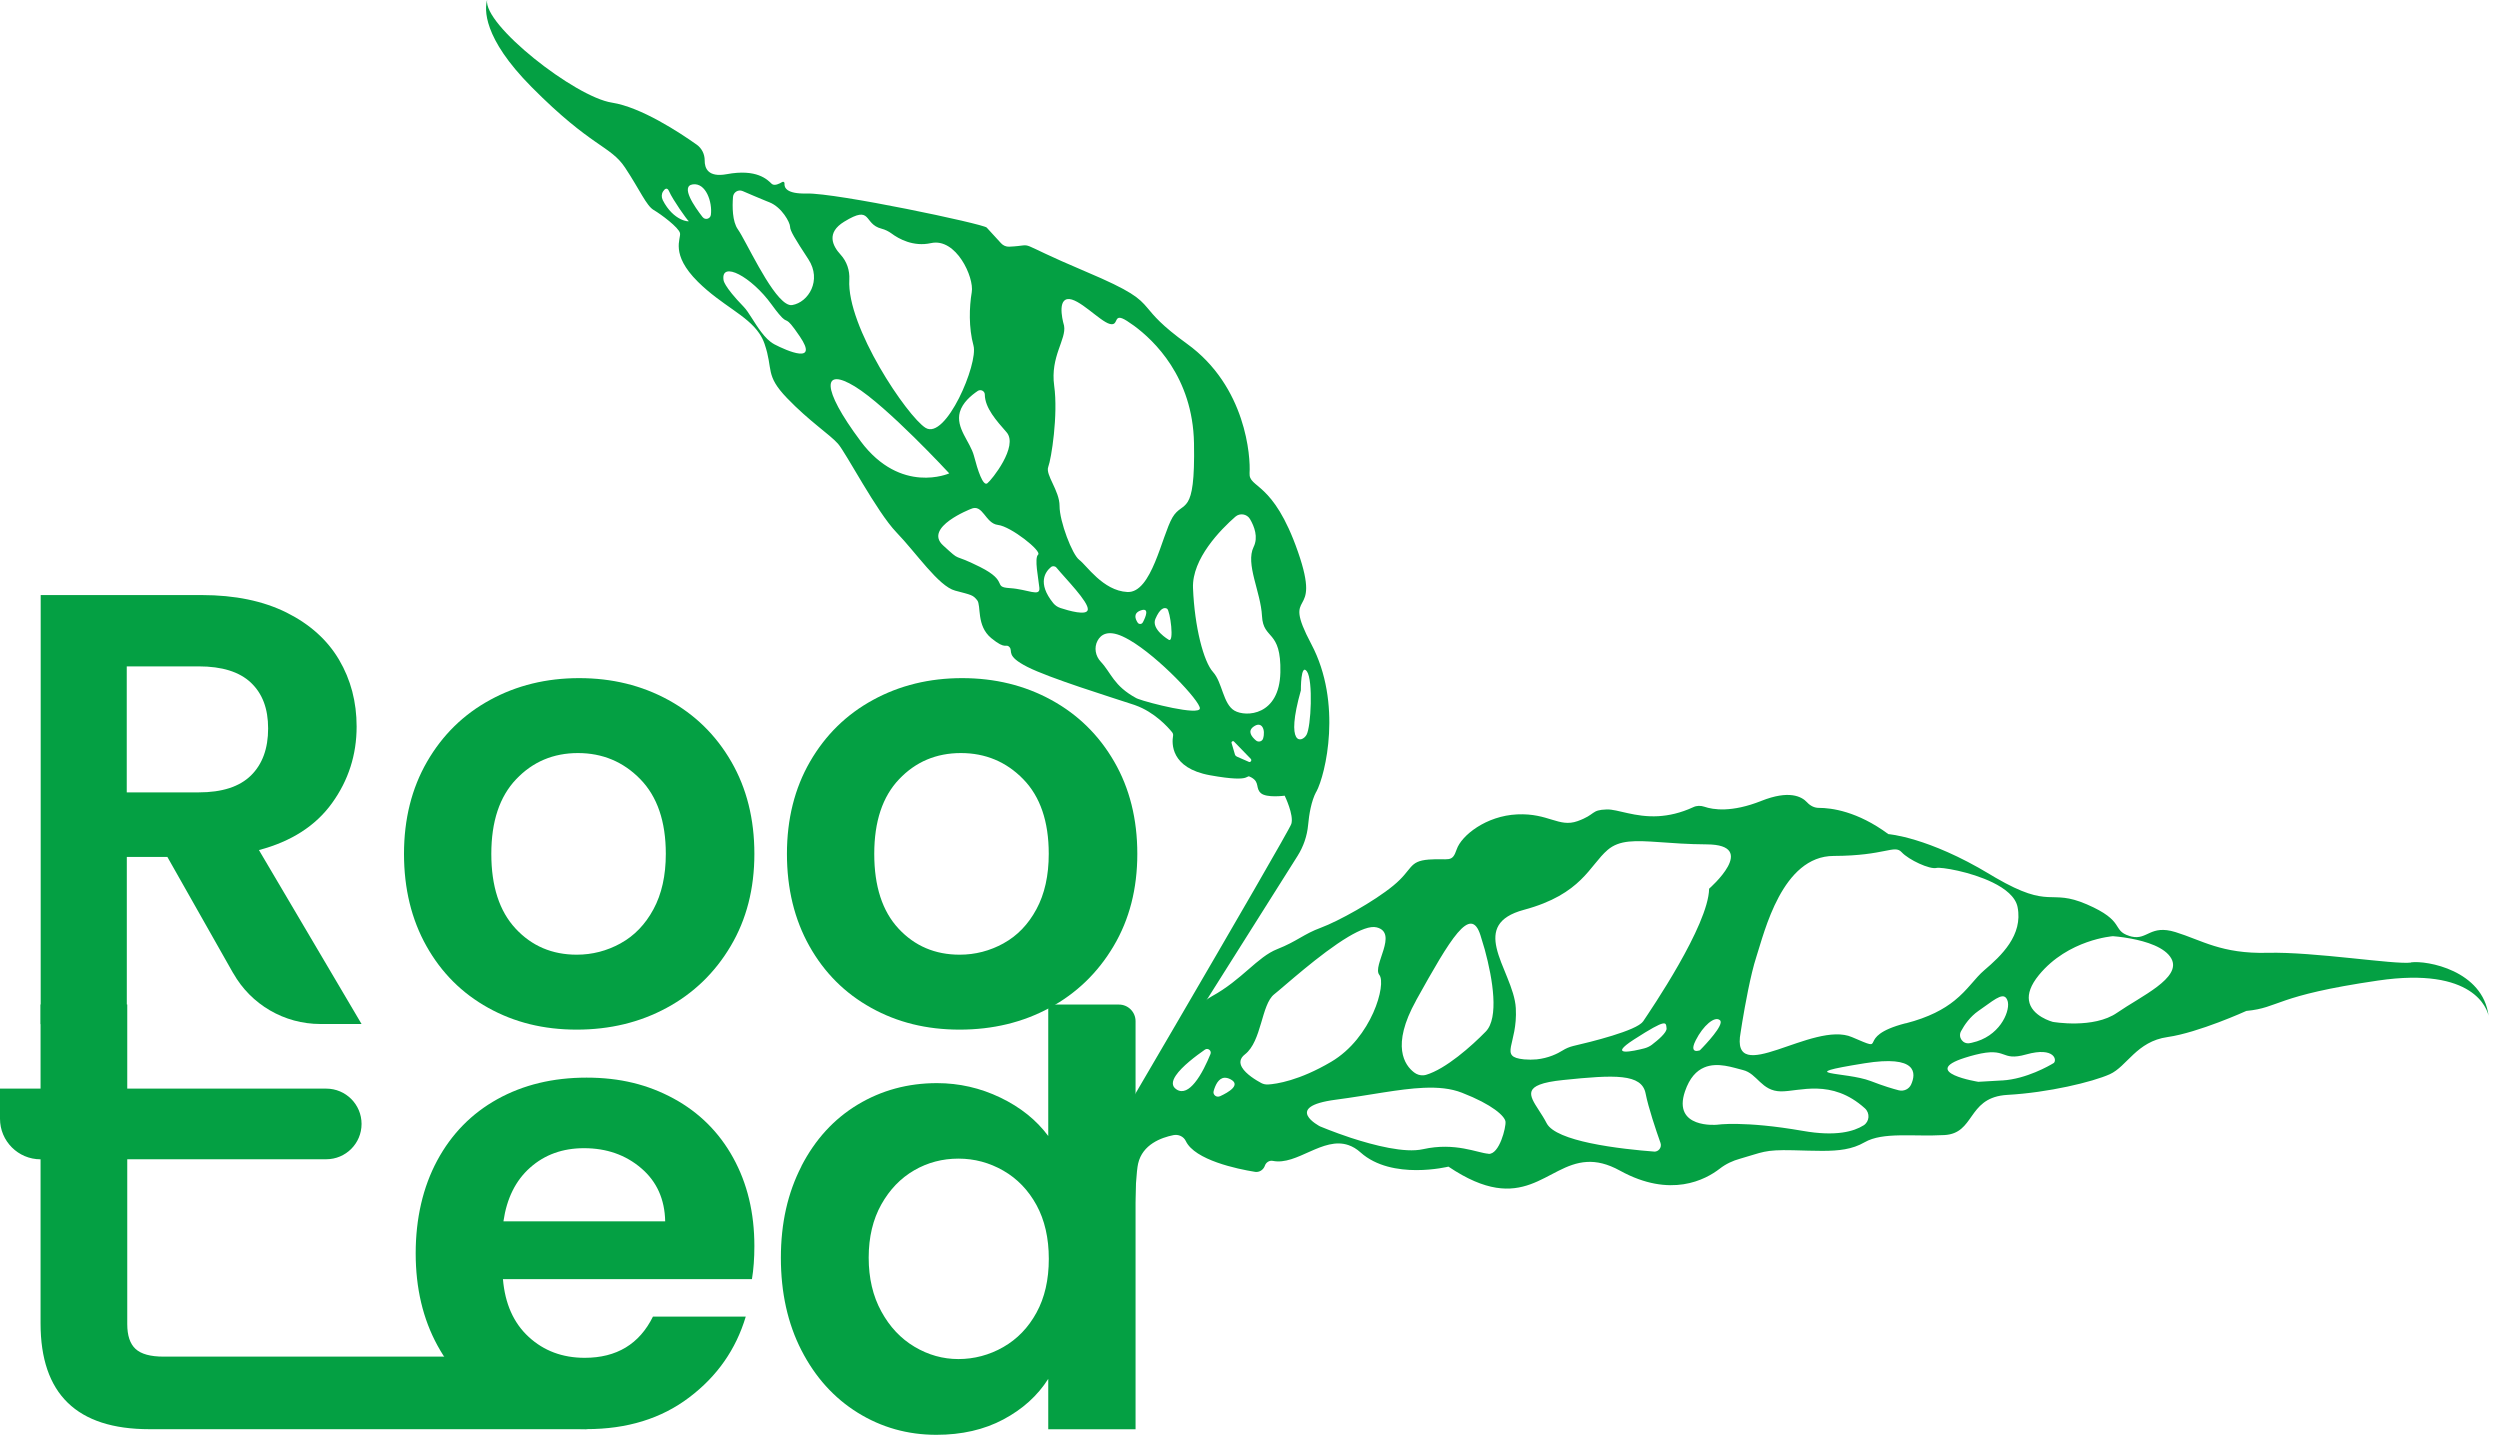 <?xml version="1.0" encoding="UTF-8"?>
<svg id="Ebene_1" data-name="Ebene 1" xmlns="http://www.w3.org/2000/svg" viewBox="0 0 400 230.71">
  <defs>
    <style>
      .cls-1 {
        fill: #04a043;
      }
    </style>
  </defs>
  <g>
    <g>
      <path class="cls-1" d="M37.32,155.73l-10.54-18.62h-6.49v26.75H6.51v-68.65h25.77c5.31,0,9.83.94,13.57,2.8,3.74,1.87,6.54,4.39,8.41,7.57,1.87,3.18,2.8,6.74,2.8,10.67,0,4.52-1.31,8.6-3.93,12.24-2.62,3.64-6.52,6.15-11.7,7.52l16.42,27.83h-6.59c-5.77,0-11.1-3.1-13.94-8.13ZM20.28,126.78h11.51c3.74,0,6.52-.9,8.36-2.7,1.83-1.8,2.75-4.31,2.75-7.52s-.92-5.59-2.75-7.33c-1.84-1.74-4.62-2.61-8.36-2.61h-11.51v20.16Z"/>
      <path class="cls-1" d="M78.11,161.25c-4.2-2.33-7.49-5.62-9.88-9.88-2.39-4.26-3.59-9.18-3.59-14.75s1.23-10.49,3.69-14.75c2.46-4.26,5.82-7.56,10.08-9.88,4.26-2.33,9.01-3.49,14.26-3.49s10,1.16,14.26,3.49c4.26,2.33,7.62,5.62,10.08,9.88,2.46,4.26,3.69,9.18,3.69,14.75s-1.26,10.49-3.79,14.75c-2.52,4.26-5.94,7.56-10.23,9.88-4.29,2.33-9.1,3.49-14.41,3.49s-9.97-1.16-14.16-3.49ZM99.3,150.93c2.2-1.21,3.95-3.03,5.26-5.46,1.31-2.42,1.97-5.38,1.97-8.85,0-5.18-1.36-9.16-4.08-11.95-2.72-2.79-6.05-4.18-9.98-4.18s-7.23,1.39-9.88,4.18c-2.66,2.79-3.98,6.77-3.98,11.95s1.29,9.16,3.88,11.95c2.59,2.79,5.85,4.18,9.79,4.18,2.49,0,4.83-.61,7.03-1.82Z"/>
      <path class="cls-1" d="M139.38,161.25c-4.2-2.33-7.49-5.62-9.88-9.88-2.39-4.26-3.59-9.18-3.59-14.75s1.23-10.49,3.69-14.75c2.46-4.26,5.82-7.56,10.08-9.88,4.26-2.33,9.01-3.49,14.26-3.49s10,1.16,14.26,3.49c4.26,2.33,7.62,5.62,10.08,9.88,2.46,4.26,3.69,9.18,3.69,14.75s-1.26,10.49-3.79,14.75c-2.52,4.26-5.94,7.56-10.23,9.88-4.29,2.33-9.1,3.49-14.41,3.49s-9.97-1.16-14.16-3.49ZM160.57,150.93c2.2-1.21,3.95-3.03,5.26-5.46,1.31-2.42,1.97-5.38,1.97-8.85,0-5.18-1.36-9.16-4.08-11.95-2.72-2.79-6.05-4.18-9.98-4.18s-7.23,1.39-9.88,4.18c-2.66,2.79-3.98,6.77-3.98,11.95s1.29,9.16,3.88,11.95c2.59,2.79,5.85,4.18,9.79,4.18,2.49,0,4.83-.61,7.03-1.82Z"/>
    </g>
    <g>
      <path class="cls-1" d="M20.36,185.49v26.36c0,1.84.44,3.16,1.33,3.98.89.82,2.38,1.23,4.48,1.23h59.17l8.52,11.61H23.9c-11.61,0-17.41-5.64-17.41-16.92v-26.26h0c-3.58,0-6.49-2.91-6.49-6.49v-4.82h6.49v-13.47h13.87v13.47h31.84c3.12,0,5.65,2.53,5.65,5.65h0c0,3.12-2.53,5.65-5.65,5.65h-31.84Z"/>
      <path class="cls-1" d="M120.3,204.66h-39.83c.33,3.93,1.7,7.02,4.13,9.25,2.42,2.23,5.41,3.34,8.95,3.34,5.11,0,8.75-2.2,10.92-6.59h14.85c-1.57,5.25-4.59,9.56-9.05,12.93-4.46,3.38-9.93,5.07-16.42,5.07-5.25,0-9.95-1.16-14.11-3.49-4.16-2.33-7.41-5.62-9.74-9.88-2.33-4.26-3.49-9.18-3.49-14.75s1.15-10.59,3.44-14.85c2.29-4.26,5.51-7.54,9.64-9.83,4.13-2.29,8.88-3.44,14.26-3.44s9.82,1.12,13.92,3.34c4.1,2.23,7.28,5.39,9.54,9.49,2.26,4.1,3.39,8.8,3.39,14.11,0,1.97-.13,3.74-.39,5.31ZM106.43,195.42c-.07-3.54-1.34-6.38-3.84-8.51-2.49-2.13-5.54-3.2-9.15-3.2-3.41,0-6.28,1.03-8.61,3.1-2.33,2.06-3.75,4.93-4.28,8.6h25.87Z"/>
      <path class="cls-1" d="M128.23,186.57c2.2-4.26,5.2-7.54,9-9.83,3.8-2.29,8.03-3.44,12.69-3.44,3.54,0,6.92.77,10.13,2.31,3.21,1.54,5.77,3.59,7.67,6.15v-21.03h11.31c1.47,0,2.66,1.19,2.66,2.66v65.29h-13.97v-8.06c-1.71,2.69-4.1,4.85-7.18,6.49-3.08,1.64-6.66,2.46-10.72,2.46-4.59,0-8.79-1.18-12.59-3.54-3.8-2.36-6.8-5.69-9-9.98-2.2-4.29-3.29-9.23-3.29-14.8s1.1-10.39,3.29-14.65ZM165.84,192.81c-1.31-2.39-3.08-4.23-5.31-5.51-2.23-1.28-4.62-1.92-7.18-1.92s-4.92.62-7.08,1.87c-2.16,1.25-3.92,3.07-5.26,5.46-1.34,2.39-2.02,5.23-2.02,8.51s.67,6.15,2.02,8.61c1.34,2.46,3.11,4.34,5.31,5.65,2.2,1.31,4.54,1.97,7.03,1.97s4.95-.64,7.18-1.92c2.23-1.28,4-3.11,5.31-5.51,1.31-2.39,1.97-5.26,1.97-8.6s-.66-6.21-1.97-8.61Z"/>
    </g>
  </g>
  <path class="cls-1" d="M210.61,126.69c1.49-2.77,4.2-14.2-.8-23.63-5-9.43,1.85-3.34-2.14-14.78-3.98-11.44-7.9-10.08-7.74-12.6.17-2.5-.51-13.83-10.03-20.69-4.11-2.97-5.28-4.5-6.31-5.72-1.36-1.61-2.51-2.7-9.86-5.81-12.33-5.22-7.5-4.2-12.26-3.99-.49.02-.96-.18-1.29-.54-.7-.77-1.92-2.11-2.31-2.52-.57-.59-24.01-5.56-28.83-5.45-3.16.08-3.59-.92-3.52-1.61.02-.2-.19-.34-.36-.23-.49.3-1.17.61-1.59.36-.04-.02-.08-.06-.12-.09-.66-.64-2.36-2.42-7.18-1.52-2.99.55-3.54-.97-3.52-2.21,0-1-.46-1.93-1.27-2.51-2.79-1.98-8.93-6.01-13.58-6.73-5.93-.92-20.63-12.48-19.96-16.45-.41,1.45-.75,6.03,7.11,13.95,9.66,9.74,12.58,9.31,14.97,12.91,2.38,3.6,3.4,6.09,4.57,6.77s4.02,2.81,4.21,3.7c.19.89-1.62,3.34,2.87,7.79,3.82,3.78,7.84,5.32,9.82,8.26.35.51.63,1.06.84,1.67,1.42,4.15.03,4.96,3.59,8.67,3.56,3.71,6.87,5.84,8.16,7.31,1.29,1.47,6.19,10.9,9.35,14.18,3.16,3.27,6.74,8.62,9.39,9.32,2.65.7,2.85.69,3.53,1.54.67.85-.17,4.06,2.25,6.06,2.41,1.99,2.34.78,2.93,1.45.58.67-.67,1.36,2.84,3.15,3.51,1.79,13.26,4.81,17.08,6.07.08.02.15.05.22.08,3.03,1.08,5.19,3.47,5.86,4.3.14.17.2.38.16.59-.2,1.14-.44,5.15,5.91,6.3,7.41,1.34,5.36-.38,6.67.38s.57,1.7,1.48,2.49c.9.79,3.8.4,3.8.4,0,0,1.51,3.1,1.06,4.52-.44,1.43-36.61,63.09-36.61,63.09l.22,1.3,37.38-59.26c.95-1.5,1.54-3.21,1.7-4.98.15-1.66.5-3.81,1.3-5.31ZM202.09,118.18c-.15.47-.76.62-1.14.29-.67-.56-1.4-1.47-.39-2.2,1.32-.97,1.97.47,1.53,1.91ZM186.73,97.39c.49.28,1.21,5.67.23,4.95,0,0-2.8-1.65-2.1-3.31.71-1.66,1.39-1.92,1.87-1.64ZM182.85,99.58c-.13.26-.44.33-.67.19-.06-.04-.12-.09-.16-.16-.4-.61-.72-1.52.52-1.95,1.4-.48.79,1.01.32,1.91ZM106.03,31.98c-.21-.43-.2-.95.06-1.35.27-.42.66-.74.97-.01.55,1.29,2.89,4.61,3.13,4.75s-2.4.11-4.17-3.39ZM112.42,34.74c-1.3-1.67-3.58-4.96-1.58-5.24,2.11-.3,3.16,2.85,2.9,4.87-.08.65-.91.89-1.31.37ZM117.28,31.51c.06-.76.84-1.24,1.54-.94,1.09.47,2.61,1.12,3.79,1.6.17.07.33.13.48.19,2.01.79,3.31,3.24,3.32,3.9,0,.65.73,1.86,2.93,5.22,2.2,3.37,0,6.9-2.59,7.33-.3.05-.64-.05-.99-.27-2.65-1.64-6.43-10.05-7.69-11.83-.91-1.27-.91-3.65-.79-5.21ZM123.87,55.07c-.75-.4-1.44-1.11-2.06-1.93-1.12-1.46-2.03-3.24-2.79-4.02-3.33-3.43-3.26-4.35-3.26-4.35-.42-3.07,4.44-.55,7.7,3.96.49.67.86,1.16,1.16,1.51,1.67,2.01.74-.26,3.35,3.59,3.08,4.53-2.01,2.34-4.11,1.24ZM135.89,44.73c.08-1.47-.4-2.9-1.39-3.98-1.32-1.43-2.32-3.52.57-5.28,4.53-2.78,3,.37,5.98,1.12.58.15,1.12.42,1.6.77,1.14.85,3.47,2.16,6.3,1.54,4.03-.9,6.94,5.48,6.53,7.85-.4,2.37-.51,5.66.28,8.55.79,2.88-4.44,15.18-7.68,13.15-2.9-1.81-12.63-16.16-12.19-23.71ZM137.71,70.6c-6.43-8.6-6.07-11.9-.94-8.77,5.14,3.13,15.11,13.91,15.11,13.91,0,0-7.74,3.46-14.17-5.13ZM153.58,65.92c.42-1.49,1.79-2.65,2.86-3.37.48-.32,1.13.02,1.13.58.02,2.15,1.87,4.19,3.48,6.03,1.95,2.23-2.4,7.66-3.08,8.17-.69.51-1.53-2.06-2.13-4.37-.6-2.3-2.98-4.47-2.26-7.05ZM161.59,94.1c-2.89-.18-.06-1.02-4.79-3.39-4.73-2.37-2.78-.59-5.92-3.46-3.13-2.88,4.44-5.81,4.44-5.81,1.96-.93,2.29,2.31,4.36,2.55s7.06,4.19,6.42,4.75c-.64.56.05,3.78.2,5.31.15,1.52-1.83.23-4.72.05ZM169.62,97.26c-.43-.14-.81-.41-1.1-.76-2.62-3.24-1.23-5.06-.36-5.77.26-.22.66-.17.88.1,1.53,1.85,5.13,5.46,5.01,6.7-.11,1.04-3.08.18-4.42-.26ZM172.69,89.58c-1.11-.78-3.17-6.15-3.16-8.62,0-2.47-2.3-4.98-1.81-6.26s1.6-8.31.95-12.98c-.65-4.68,1.98-7.42,1.58-9.61,0,0-1.21-3.96.53-4.25s5.21,3.57,6.79,3.97c1.58.4.38-1.99,2.75-.48.3.19.68.45,1.14.78,3.14,2.32,9.38,8.17,9.58,18.76.22,12.1-1.74,9-3.45,11.91-1.7,2.91-3.31,12.13-7.22,11.92-3.92-.2-6.57-4.35-7.68-5.13ZM182.06,111.81c-.12-.05-.2-.08-.26-.11-3.64-1.98-3.97-4-5.68-5.83-.85-.9-1.1-2.25-.52-3.34.53-1.01,1.65-1.76,3.98-.72.36.16.73.36,1.12.58,4.69,2.71,11.35,9.81,11.28,10.96-.08,1.18-8.18-.87-9.93-1.54ZM197.51,113.7c-1.84-1.08-1.92-4.51-3.42-6.17-1.51-1.65-2.96-7.19-3.21-13.45-.18-4.69,4.44-9.36,6.77-11.4.72-.64,1.86-.46,2.35.37.69,1.18,1.35,2.89.58,4.46-1.34,2.73,1.14,7.17,1.34,11.06.2,3.89,3.09,2.06,2.94,9.01-.15,6.93-5.51,7.19-7.35,6.12ZM199.8,121.89l-1.9-.83c-.15-.07-.26-.19-.31-.34l-.54-1.84c-.07-.23.22-.4.39-.23l2.68,2.76c.23.24-.03.62-.33.49ZM208.14,110.42s-.04-4.4.97-2.99c1,1.4.66,8.89-.07,10.15s-3.45,1.89-.89-7.16Z"/>
  <path class="cls-1" d="M385.76,154.01c-2.59.36-15.55-1.75-22.94-1.56-7.39.19-10.56-2.03-14.76-3.32-4.03-1.24-4.46,1.32-7.02.72-.11-.03-.23-.06-.35-.1-2.88-.93-.56-2.36-6.81-5.06-6.05-2.61-5.63.94-14.61-4.27-.29-.17-.59-.34-.89-.53-9.91-5.98-16.24-6.43-16.24-6.43-4.98-3.68-9.13-4.2-11.13-4.2-.73,0-1.39-.35-1.88-.89-.87-.94-2.88-1.99-7.31-.23-4.77,1.9-7.75,1.41-9.11.94-.59-.2-1.23-.2-1.79.07-2.06.95-3.92,1.34-5.58,1.44-3.76.21-6.52-1.13-8.25-1.08-2.61.08-1.7.8-4.68,1.87-2.99,1.07-4.64-1.3-9.64-1.08-5,.22-8.95,3.39-9.7,5.6-.75,2.22-1.23,1.38-4.48,1.63-3.25.26-2.52,1.59-5.65,4.16-3.12,2.57-8.82,5.71-11.59,6.74-2.78,1.02-3.8,2.17-6.99,3.43-3.2,1.26-5.61,4.88-10.47,7.55-3.33,1.83-7.25,8.12-9.55,12.45-1.05,1.96-1.76,3.52-1.94,4.08-.55,1.77-1.76,3.6-1.76,3.6,0,0-2.64,7.3-2.78,8.61-.15,1.32-.56,40.33-.56,40.33l3.9-.22s-.15-37.47.9-42.09c.7-3.07,3.71-4.16,5.65-4.55.8-.16,1.63.21,1.98.95,1.44,3.04,8.23,4.47,11.04,4.92.1.02.22.03.32.02.58-.03,1.09-.43,1.29-1,.18-.53.72-.88,1.27-.77,3.85.78,8.01-3.94,12.11-2.52.64.22,1.29.59,1.93,1.17,5.04,4.51,14.06,2.27,14.06,2.27,12.09,8.15,15.54-.38,22.16-.75,1.54-.09,3.26.27,5.3,1.4,8.08,4.45,13.67,1.45,15.96-.33.96-.75,2.08-1.27,3.25-1.59,3.63-1.02,3.79-1.46,8.46-1.35,3.59.09,6.15.23,8.31-.16,1.12-.2,2.14-.54,3.15-1.12,2.95-1.69,7.79-.87,12.77-1.15,4.83-.27,3.67-5.71,9.5-6.38.19-.02.38-.04.59-.05,6.51-.36,13.59-2.06,16.36-3.3,2.76-1.24,4.28-5.25,9.24-5.95,4.97-.71,12.61-4.18,12.61-4.18,5.41-.52,4.43-2.43,21.06-4.86,15.43-2.27,17.49,4.64,17.7,5.64-.91-7.25-9.85-8.9-12.42-8.55ZM226.57,160.07c5.54-9.96,8.73-15.36,10.3-10.44.23.71.46,1.48.69,2.29,1.31,4.81,2.28,10.94.17,13.12-2.25,2.31-6.41,6.01-9.58,6.94-.15.04-.3.06-.45.07-.51.03-1.02-.14-1.44-.46-1.49-1.13-3.74-4.23.32-11.52ZM188.26,174.32c-.85-.53-.73-1.35-.12-2.25.97-1.44,3.17-3.1,4.65-4.13.48-.33,1.1.16.89.7-.57,1.39-1.46,3.32-2.51,4.59-.9,1.1-1.9,1.72-2.9,1.1ZM195.18,175.4c-.55.25-1.16-.24-1-.82.13-.48.33-1,.61-1.41.29-.41.66-.71,1.15-.73.27-.01.58.06.93.24,1.72.89-.25,2.07-1.69,2.73ZM202.87,173.51c-.37.03-.73-.05-1.06-.22-.82-.44-2.46-1.42-3.09-2.51-.4-.68-.39-1.42.47-2.08,2.71-2.11,2.6-7.98,4.69-9.62,1.48-1.16,7.32-6.5,11.86-9.2,1.86-1.1,3.5-1.77,4.53-1.5,3.53.89-.75,6.14.42,7.6,1.17,1.45-1.18,10.07-7.72,13.92-5.1,3-8.73,3.54-10.1,3.62ZM238.16,184.6c-1.75-.12-5.32-1.88-10.48-.73-2.92.66-7.82-.61-11.52-1.81h0c-2.83-.94-4.96-1.84-4.96-1.84,0,0-6.1-3.14,2.54-4.27,5.45-.72,10.1-1.73,14.03-1.9,2.29-.1,4.34.08,6.15.79,4.9,1.9,6.85,3.75,6.96,4.62.1.87-.97,5.28-2.72,5.16ZM264.63,184.25c-2.25-.17-6.51-.57-10.24-1.36-3.29-.7-6.17-1.72-6.92-3.16-1.53-2.99-4.09-5.04-1.12-6.19.81-.32,2.02-.56,3.78-.74,8.22-.85,12.56-1.04,13.17,2.17.43,2.22,1.66,5.87,2.38,7.9.25.71-.31,1.45-1.06,1.39ZM264.35,167.13c-.38.28-.8.49-1.27.61-1.76.45-6.01,1.39-1.63-1.43,5.39-3.47,5.07-2.72,5.2-1.79.09.67-1.43,1.94-2.3,2.6ZM262.88,163.43c-.98,1.47-8.44,3.3-11.17,3.93-.61.15-1.18.39-1.7.72-.8.5-2.24,1.22-4.15,1.42-.63.06-1.3.06-2.01,0-4.16-.42-1-2.33-1.32-8.19-.17-3.11-2.4-6.64-3.08-9.65-.6-2.67.02-4.92,4.38-6.09,9.29-2.5,10.49-7.11,13.4-9.59,1.88-1.61,4.4-1.51,8.24-1.24,2.1.15,4.6.34,7.6.36,8.49.04.39,7.09.39,7.09-.11,5.88-9.37,19.45-10.58,21.26ZM271.52,168.15c-.45.03-.97-.2-.2-1.71,1.17-2.32,3.04-3.96,3.88-3.2.09.09.13.22.11.38-.14,1.25-3.33,4.43-3.33,4.43,0,0-.23.08-.47.1ZM298.15,180.07c-.75.47-1.83.92-3.4,1.14-1.58.22-3.63.2-6.3-.27-9.45-1.65-13.76-.98-13.76-.98,0,0-7.14.66-5.09-5.35.74-2.17,1.84-3.29,3.06-3.81,2.16-.93,4.68.04,6.19.4,2.35.56,2.94,3.38,6.1,3.42,2.93.03,8.08-2.11,13.43,2.71.85.77.75,2.13-.22,2.74ZM305.78,173.52c-.34.74-1.17,1.13-1.97.93-.93-.24-2.4-.67-4.49-1.48-4.01-1.54-12.9-.92-1.03-2.84,8.55-1.38,8.29,1.61,7.49,3.39ZM304.9,163.72c-8.58,2.22-2.33,4.91-8.58,2.22-6.24-2.71-19.52,8.29-17.82-.75,0,0,.09-.64.26-1.65.43-2.59,1.32-7.59,2.26-10.46,1.3-3.99,4.12-16.12,12.38-16.13,8.27-.03,9.69-1.86,10.85-.61,1.16,1.25,4.51,2.8,5.59,2.53.69-.17,5.42.58,8.99,2.33,2.01.98,3.65,2.29,3.98,3.92.9,4.52-2.62,7.81-5.32,10.11-1.52,1.29-2.6,3.12-4.78,4.87-1.69,1.36-4.05,2.67-7.81,3.64ZM315.54,166.83c-.13.03-.27.05-.41.08-1.08.19-1.88-.95-1.37-1.91.57-1.06,1.46-2.33,2.78-3.25.22-.16.45-.31.65-.46,2.31-1.65,3.56-2.67,4.04-1.1.02.06.04.13.04.2.27,1.61-1.39,5.49-5.75,6.44ZM328.55,170.11c-.63.39-4.35,2.53-8.14,2.76h-.07l-3.81.22s-9.45-1.52-2.17-3.84c.63-.2,1.18-.36,1.67-.48,5.29-1.34,3.92,1.13,8.16-.06,4.64-1.3,4.99,1.03,4.36,1.41ZM338.75,162.03c-3.77,2.63-10.31,1.47-10.31,1.47,0,0-3.46-.9-3.81-3.45-.15-1.05.24-2.39,1.6-4.05,4.68-5.7,11.84-6.21,11.84-6.21,0,0,1.27.08,2.9.39,2.36.44,5.44,1.36,6.45,3.2,1.69,3.09-4.89,6.03-8.67,8.65Z"/>
</svg>